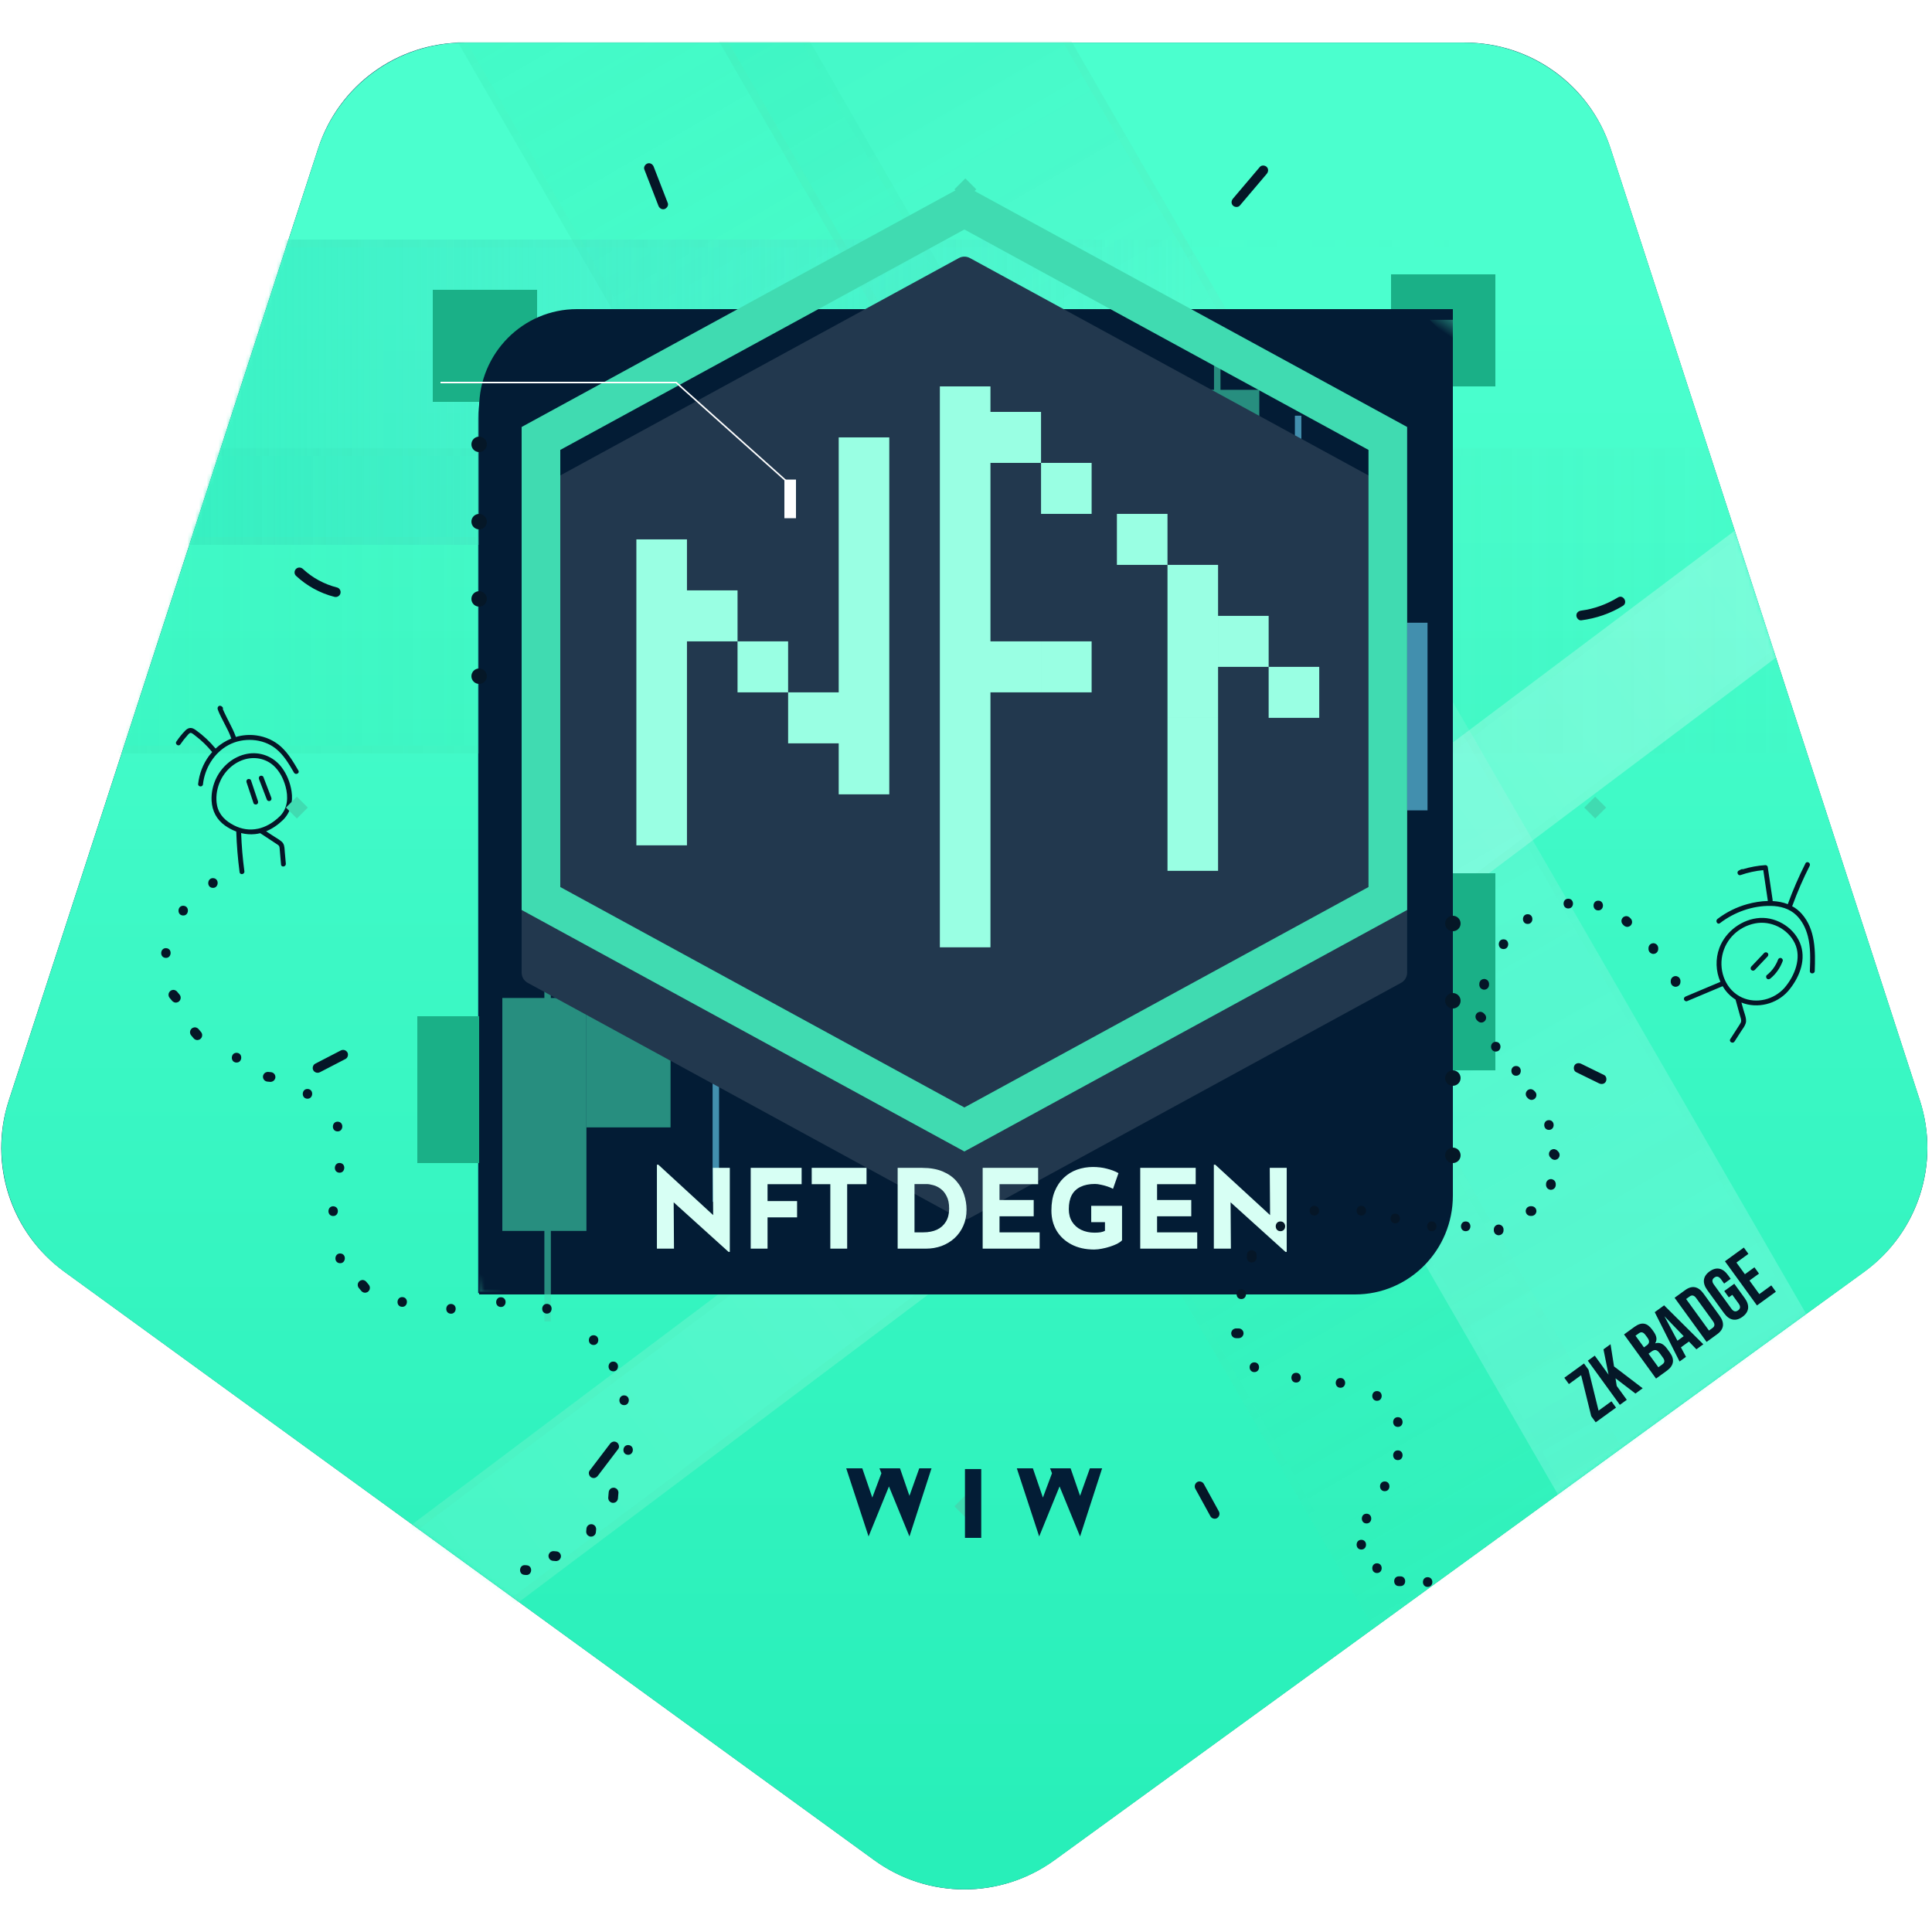 <svg width="500" height="500" viewBox="0 0 500 500" fill="none" xmlns="http://www.w3.org/2000/svg">
<g clip-path="url(#clip0_168_423)">
<path d="M273.037 481.679L482.669 329.371C496.666 319.204 502.518 301.18 497.175 284.729L417.104 38.287C411.762 21.835 396.429 10.696 379.131 10.696H120.008C102.709 10.696 87.376 21.835 82.034 38.287L1.958 284.729C-3.39 301.18 2.467 319.204 16.464 329.371L226.096 481.679C240.093 491.846 259.04 491.846 273.037 481.679V481.679Z" fill="#002346" stroke="white" stroke-width="0.655" stroke-linecap="round"/>
<path d="M496.847 284.676L416.887 38.583C411.549 22.151 396.237 11.032 378.964 11.032H120.203C102.93 11.032 87.618 22.156 82.28 38.583L2.32 284.676C-3.017 301.108 2.829 319.102 16.806 329.258L226.146 481.355C240.123 491.506 259.044 491.506 273.021 481.355L482.361 329.258C496.338 319.107 502.184 301.108 496.847 284.676V284.676ZM375.415 309.439C375.415 323.371 364.105 334.666 350.148 334.666H123.752V108.23C123.752 94.298 135.062 83.003 149.019 83.003H375.415V309.439V309.439Z" fill="url(#paint0_linear_168_423)"/>
<mask id="mask0_168_423" style="mask-type:alpha" maskUnits="userSpaceOnUse" x="0" y="11" width="499" height="478">
<path d="M496.847 284.676L416.887 38.583C411.549 22.151 396.237 11.032 378.964 11.032H120.203C102.93 11.032 87.618 22.156 82.28 38.583L2.32 284.676C-3.017 301.108 2.829 319.102 16.806 329.258L226.146 481.355C240.123 491.506 259.044 491.506 273.021 481.355L482.361 329.258C496.338 319.107 502.184 301.108 496.847 284.676V284.676ZM375.415 309.439C375.415 323.371 364.105 334.666 350.148 334.666H123.752V108.23C123.752 94.298 135.062 83.003 149.019 83.003H375.415V309.439V309.439Z" fill="url(#paint1_linear_168_423)"/>
</mask>
<g mask="url(#mask0_168_423)">
<g opacity="0.4">
<rect x="2.573" y="195" width="79" height="490" transform="rotate(-90 2.573 195)" fill="url(#paint2_linear_168_423)"/>
<rect x="3.573" y="194" width="77" height="488" transform="rotate(-90 3.573 194)" stroke="url(#paint3_linear_168_423)" stroke-opacity="0.2" stroke-width="2"/>
</g>
<g opacity="0.4">
<rect x="90.865" y="-36.926" width="79" height="655.417" transform="rotate(-30 90.865 -36.926)" fill="url(#paint4_linear_168_423)"/>
<rect x="92.231" y="-36.56" width="77" height="653.417" transform="rotate(-30 92.231 -36.56)" stroke="url(#paint5_linear_168_423)" stroke-opacity="0.2" stroke-width="2"/>
</g>
<g opacity="0.6">
<rect x="158.573" y="-36.926" width="79" height="655.417" transform="rotate(-30 158.573 -36.926)" fill="url(#paint6_linear_168_423)"/>
<rect x="159.939" y="-36.56" width="77" height="653.417" transform="rotate(-30 159.939 -36.56)" stroke="url(#paint7_linear_168_423)" stroke-opacity="0.2" stroke-width="2"/>
</g>
<g opacity="0.6">
<rect x="104.443" y="437.029" width="32.662" height="655.417" transform="rotate(-126.918 104.443 437.029)" fill="url(#paint8_linear_168_423)"/>
<rect x="104.642" y="435.629" width="30.662" height="653.417" transform="rotate(-126.918 104.642 435.629)" stroke="url(#paint9_linear_168_423)" stroke-opacity="0.2" stroke-width="2"/>
</g>
<rect x="2.573" y="141" width="79" height="490" transform="rotate(-90 2.573 141)" fill="url(#paint10_linear_168_423)"/>
<rect x="3.573" y="140" width="77" height="488" transform="rotate(-90 3.573 140)" stroke="url(#paint11_linear_168_423)" stroke-opacity="0.1" stroke-width="2"/>
</g>
<rect x="112" y="75" width="27" height="29" fill="#1AB087"/>
<rect x="360" y="71" width="27" height="29" fill="#1AB087"/>
<rect x="373" y="226" width="14" height="51" fill="#1AB087"/>
<rect x="108" y="263" width="21" height="38" fill="#1AB087"/>
<path d="M376 309.438C376 323.555 364.67 335 350.699 335H124V105.562C124 91.445 135.33 80 149.301 80H376V309.443V309.438Z" fill="url(#paint12_radial_168_423)"/>
<g opacity="0.6">
<path d="M315.024 90V108.419" stroke="#40DBB1" stroke-width="1.674"/>
<path d="M335.954 107.582V126" stroke="#6CDCFF" stroke-width="1.674"/>
<path d="M357.721 151.116V169.535" stroke="#6CDCFF" stroke-width="1.674"/>
<path d="M185.256 218.093V236.512" stroke="#6CDCFF" stroke-width="1.674"/>
<path d="M294.093 112.604V131.023" stroke="#40DBB1" stroke-width="1.674"/>
<path d="M272.325 179.582V198" stroke="#40DBB1" stroke-width="1.674"/>
<path d="M272.325 246.558V270" stroke="#40DBB1" stroke-width="1.674"/>
<path d="M247.209 233.163V251.582" stroke="#40DBB1" stroke-width="1.674"/>
<path d="M203.674 236.512V254.93" stroke="#40DBB1" stroke-width="1.674"/>
<path d="M141.721 248.232V266.651" stroke="#40DBB1" stroke-width="1.674"/>
<path d="M141.721 315.209V342" stroke="#40DBB1" stroke-width="1.674"/>
<path d="M315.861 120.977L315.861 186.279" stroke="#40DBB1" stroke-width="1.674"/>
<path d="M335.954 161.163L335.954 182.93" stroke="#6CDCFF" stroke-width="1.674"/>
<path d="M357.721 204.698L357.721 226.465" stroke="#6CDCFF" stroke-width="1.674"/>
<path d="M185.256 245.721L185.256 311.024" stroke="#6CDCFF" stroke-width="1.674"/>
<rect x="130" y="258.279" width="21.767" height="60.279" fill="#40DBB1"/>
<rect x="151.768" y="241.535" width="21.767" height="50.233" fill="#40DBB1"/>
<rect x="195.303" y="246.558" width="21.767" height="16.744" fill="#40DBB1"/>
<rect x="260.604" y="192.977" width="21.767" height="60.279" fill="#40DBB1"/>
<rect x="282.372" y="124.326" width="21.767" height="73.674" fill="#40DBB1"/>
<rect x="304.14" y="100.884" width="21.767" height="23.442" fill="#40DBB1"/>
<rect x="325.907" y="124.326" width="21.767" height="48.558" fill="#6CDCFF"/>
<rect x="347.675" y="161.163" width="21.767" height="48.558" fill="#6CDCFF"/>
<rect x="217.07" y="233.163" width="21.767" height="25.116" fill="#6CDCFF"/>
<rect x="238.838" y="244.884" width="21.767" height="13.395" fill="#40DBB1"/>
<rect x="173.536" y="228.14" width="21.767" height="35.163" fill="#31E6FF"/>
</g>
<g filter="url(#filter0_i_168_423)">
<path d="M248.147 48.784C249.042 48.295 250.124 48.295 251.02 48.784L362.603 109.647C363.567 110.173 364.167 111.183 364.167 112.281V233.719C364.167 234.817 363.567 235.827 362.603 236.353L251.02 297.216C250.124 297.705 249.042 297.705 248.147 297.216L136.563 236.353C135.6 235.827 135 234.817 135 233.719V112.281C135 111.183 135.6 110.173 136.563 109.647L248.147 48.784Z" fill="#22384E"/>
</g>
<path d="M140 113.468L249.583 53.695L359.167 113.468V232.532L249.583 292.305L140 232.532V113.468Z" stroke="#40DBB1" stroke-width="10"/>
<path fill-rule="evenodd" clip-rule="evenodd" d="M243.237 100H256.328V113.197H243.237V100ZM230.147 113.197H217.057V126.394V126.394V139.591H230.147V126.394V126.394V113.197ZM177.784 139.591H164.693V152.788H177.784V139.591ZM190.876 152.788H177.785V165.985H190.876V152.788ZM164.693 152.788H177.784V165.985H164.693V152.788ZM177.784 165.985H164.693V179.182V179.182V192.378H177.784V179.182V179.182V165.985ZM177.784 192.379H164.693V205.576H177.784V192.379ZM164.693 205.576H177.784V218.773H164.693V205.576ZM203.964 165.985H190.874V179.182H203.964V165.985ZM203.965 179.182H217.056V192.378H203.965V179.182ZM230.147 192.379H217.057V205.576H230.147V192.379ZM217.057 192.378V179.182V179.182V165.985H230.147V179.182V179.182V192.378H217.057ZM217.057 152.788H230.147V165.985H217.057V152.788ZM230.147 139.591H217.057V152.788H230.147V139.591ZM256.328 113.197H243.237V126.394V126.394V139.591H256.328V126.394V126.394V113.197ZM256.328 139.591H243.237V152.788H256.328V139.591ZM243.237 152.788H256.328V165.985H243.237V152.788ZM256.328 165.985H243.237V179.182V179.182V192.378H256.328V179.182V179.182V165.985ZM256.329 165.985H269.419V179.182H256.329V165.985ZM269.419 106.598H256.329V119.795H269.419V106.598ZM269.42 119.795H282.511V132.992H269.42V119.795ZM302.145 132.993H289.054V146.19H302.145V132.993ZM302.146 146.19H315.237V159.386V159.387V172.583H302.146V159.387V159.386V146.19ZM302.146 172.583H315.237V185.78H302.146V172.583ZM315.237 185.781H302.146V198.977V198.977V212.174H315.237V198.977V198.977V185.781ZM315.237 212.174H302.146V225.371H315.237V212.174ZM315.238 159.386H328.328V172.583H315.238V159.386ZM341.417 172.583H328.326V185.78H341.417V172.583ZM269.42 165.985H282.511V179.182H269.42V165.985ZM243.237 192.379H256.328V205.576H243.237V192.379ZM256.328 205.576H243.237V218.773H256.328V205.576ZM243.237 218.773H256.328V231.969V231.97V245.166H243.237V231.97V231.969V218.773Z" fill="#99FFE3"/>
<g filter="url(#filter1_d_168_423)">
<path d="M186.612 319.84L170.988 305.728L172.192 306.4L172.276 319H168.16V297.58H168.328L183.616 311.636L182.72 311.244L182.636 298.392H186.724V319.84H186.612ZM192.431 298.392H205.311V302.312H196.491V306.988H204.135V310.908H196.491V319H192.431V298.392ZM208.22 298.392H222.108V302.312H217.096V319H213.036V302.312H208.22V298.392ZM230.463 319V298.392H236.623C238.695 298.392 240.459 298.7 241.915 299.316C243.371 299.932 244.537 300.753 245.415 301.78C246.311 302.807 246.964 303.955 247.375 305.224C247.785 306.493 247.991 307.772 247.991 309.06C247.991 310.591 247.711 311.972 247.151 313.204C246.609 314.417 245.863 315.463 244.911 316.34C243.959 317.199 242.857 317.861 241.607 318.328C240.356 318.776 239.031 319 237.631 319H230.463ZM234.523 315.08H236.931C238.312 315.08 239.516 314.847 240.543 314.38C241.569 313.895 242.363 313.185 242.923 312.252C243.501 311.319 243.791 310.161 243.791 308.78C243.791 307.436 243.567 306.344 243.119 305.504C242.689 304.645 242.148 303.983 241.495 303.516C240.86 303.049 240.207 302.732 239.535 302.564C238.863 302.377 238.293 302.284 237.827 302.284H234.523V315.08ZM252.464 298.392H266.52V302.312H256.524V306.708H265.372V310.628H256.524V315.08H266.912V319H252.464V298.392ZM288.229 316.928C287.986 317.189 287.603 317.46 287.081 317.74C286.558 318.001 285.951 318.244 285.261 318.468C284.589 318.692 283.898 318.869 283.189 319C282.479 319.149 281.807 319.224 281.173 319.224C278.951 319.224 277.019 318.795 275.377 317.936C273.734 317.077 272.465 315.901 271.569 314.408C270.691 312.915 270.253 311.207 270.253 309.284C270.253 307.399 270.533 305.765 271.093 304.384C271.671 302.984 272.446 301.827 273.417 300.912C274.406 299.979 275.535 299.288 276.805 298.84C278.093 298.392 279.437 298.168 280.837 298.168C282.162 298.168 283.375 298.317 284.477 298.616C285.578 298.896 286.511 299.251 287.277 299.68L285.961 303.46C285.625 303.273 285.177 303.087 284.617 302.9C284.057 302.713 283.487 302.564 282.909 302.452C282.33 302.321 281.817 302.256 281.369 302.256C279.894 302.256 278.634 302.508 277.589 303.012C276.562 303.497 275.778 304.235 275.237 305.224C274.714 306.213 274.453 307.445 274.453 308.92C274.453 310.208 274.742 311.319 275.321 312.252C275.899 313.185 276.702 313.904 277.729 314.408C278.774 314.912 279.959 315.164 281.285 315.164C281.863 315.164 282.395 315.127 282.881 315.052C283.366 314.959 283.777 314.819 284.113 314.632V312.14H280.557V308.22H288.229V316.928ZM293.241 298.392H307.297V302.312H297.301V306.708H306.149V310.628H297.301V315.08H307.689V319H293.241V298.392ZM330.741 319.84L315.117 305.728L316.321 306.4L316.405 319H312.289V297.58H312.457L327.745 311.636L326.849 311.244L326.765 298.392H330.853V319.84H330.741Z" fill="#D7FFF4"/>
<path d="M186.612 319.84L186.511 319.951L186.554 319.99H186.612V319.84ZM170.988 305.728L171.061 305.597L170.887 305.839L170.988 305.728ZM172.192 306.4L172.342 306.399L172.341 306.312L172.265 306.269L172.192 306.4ZM172.276 319V319.15H172.427L172.426 318.999L172.276 319ZM168.16 319H168.01V319.15H168.16V319ZM168.16 297.58V297.43H168.01V297.58H168.16ZM168.328 297.58L168.429 297.47L168.386 297.43H168.328V297.58ZM183.616 311.636L183.555 311.773L183.717 311.526L183.616 311.636ZM182.72 311.244L182.57 311.245L182.57 311.342L182.659 311.381L182.72 311.244ZM182.636 298.392V298.242H182.485L182.486 298.393L182.636 298.392ZM186.724 298.392H186.874V298.242H186.724V298.392ZM186.724 319.84V319.99H186.874V319.84H186.724ZM186.712 319.729L171.088 305.617L170.887 305.839L186.511 319.951L186.712 319.729ZM170.915 305.859L172.119 306.531L172.265 306.269L171.061 305.597L170.915 305.859ZM172.042 306.401L172.126 319.001L172.426 318.999L172.342 306.399L172.042 306.401ZM172.276 318.85H168.16V319.15H172.276V318.85ZM168.31 319V297.58H168.01V319H168.31ZM168.16 297.73H168.328V297.43H168.16V297.73ZM168.226 297.69L183.514 311.746L183.717 311.526L168.429 297.47L168.226 297.69ZM183.676 311.499L182.78 311.107L182.659 311.381L183.555 311.773L183.676 311.499ZM182.87 311.243L182.786 298.391L182.486 298.393L182.57 311.245L182.87 311.243ZM182.636 298.542H186.724V298.242H182.636V298.542ZM186.574 298.392V319.84H186.874V298.392H186.574ZM186.724 319.69H186.612V319.99H186.724V319.69ZM192.431 298.392V298.242H192.281V298.392H192.431ZM205.311 298.392H205.461V298.242H205.311V298.392ZM205.311 302.312V302.462H205.461V302.312H205.311ZM196.491 302.312V302.162H196.341V302.312H196.491ZM196.491 306.988H196.341V307.138H196.491V306.988ZM204.135 306.988H204.285V306.838H204.135V306.988ZM204.135 310.908V311.058H204.285V310.908H204.135ZM196.491 310.908V310.758H196.341V310.908H196.491ZM196.491 319V319.15H196.641V319H196.491ZM192.431 319H192.281V319.15H192.431V319ZM192.431 298.542H205.311V298.242H192.431V298.542ZM205.161 298.392V302.312H205.461V298.392H205.161ZM205.311 302.162H196.491V302.462H205.311V302.162ZM196.341 302.312V306.988H196.641V302.312H196.341ZM196.491 307.138H204.135V306.838H196.491V307.138ZM203.985 306.988V310.908H204.285V306.988H203.985ZM204.135 310.758H196.491V311.058H204.135V310.758ZM196.341 310.908V319H196.641V310.908H196.341ZM196.491 318.85H192.431V319.15H196.491V318.85ZM192.581 319V298.392H192.281V319H192.581ZM208.22 298.392V298.242H208.07V298.392H208.22ZM222.108 298.392H222.258V298.242H222.108V298.392ZM222.108 302.312V302.462H222.258V302.312H222.108ZM217.096 302.312V302.162H216.946V302.312H217.096ZM217.096 319V319.15H217.246V319H217.096ZM213.036 319H212.886V319.15H213.036V319ZM213.036 302.312H213.186V302.162H213.036V302.312ZM208.22 302.312H208.07V302.462H208.22V302.312ZM208.22 298.542H222.108V298.242H208.22V298.542ZM221.958 298.392V302.312H222.258V298.392H221.958ZM222.108 302.162H217.096V302.462H222.108V302.162ZM216.946 302.312V319H217.246V302.312H216.946ZM217.096 318.85H213.036V319.15H217.096V318.85ZM213.186 319V302.312H212.886V319H213.186ZM213.036 302.162H208.22V302.462H213.036V302.162ZM208.37 302.312V298.392H208.07V302.312H208.37ZM230.463 319H230.313V319.15H230.463V319ZM230.463 298.392V298.242H230.313V298.392H230.463ZM241.915 299.316L241.856 299.454L241.856 299.454L241.915 299.316ZM245.415 301.78L245.301 301.877L245.302 301.879L245.415 301.78ZM247.375 305.224L247.517 305.178L247.517 305.178L247.375 305.224ZM247.151 313.204L247.014 313.142L247.014 313.143L247.151 313.204ZM244.911 316.34L245.011 316.451L245.012 316.45L244.911 316.34ZM241.607 318.328L241.657 318.469L241.659 318.469L241.607 318.328ZM234.523 315.08H234.373V315.23H234.523V315.08ZM240.543 314.38L240.605 314.517L240.607 314.516L240.543 314.38ZM242.923 312.252L242.795 312.173L242.794 312.175L242.923 312.252ZM243.119 305.504L242.985 305.571L242.986 305.575L243.119 305.504ZM241.495 303.516L241.406 303.637L241.408 303.638L241.495 303.516ZM239.535 302.564L239.495 302.709L239.498 302.71L239.535 302.564ZM234.523 302.284V302.134H234.373V302.284H234.523ZM230.613 319V298.392H230.313V319H230.613ZM230.463 298.542H236.623V298.242H230.463V298.542ZM236.623 298.542C238.681 298.542 240.424 298.848 241.856 299.454L241.973 299.178C240.494 298.552 238.709 298.242 236.623 298.242V298.542ZM241.856 299.454C243.295 300.063 244.441 300.871 245.301 301.877L245.529 301.683C244.634 300.635 243.447 299.801 241.973 299.178L241.856 299.454ZM245.302 301.879C246.185 302.89 246.828 304.021 247.232 305.27L247.517 305.178C247.1 303.889 246.437 302.723 245.528 301.681L245.302 301.879ZM247.232 305.27C247.638 306.525 247.841 307.788 247.841 309.06H248.141C248.141 307.756 247.933 306.462 247.517 305.178L247.232 305.27ZM247.841 309.06C247.841 310.572 247.564 311.932 247.014 313.142L247.287 313.266C247.857 312.012 248.141 310.609 248.141 309.06H247.841ZM247.014 313.143C246.481 314.338 245.746 315.367 244.809 316.23L245.012 316.45C245.98 315.559 246.738 314.497 247.288 313.265L247.014 313.143ZM244.81 316.229C243.873 317.074 242.788 317.727 241.554 318.187L241.659 318.469C242.927 317.996 244.045 317.323 245.011 316.451L244.81 316.229ZM241.556 318.187C240.323 318.629 239.014 318.85 237.631 318.85V319.15C239.047 319.15 240.39 318.923 241.657 318.469L241.556 318.187ZM237.631 318.85H230.463V319.15H237.631V318.85ZM234.523 315.23H236.931V314.93H234.523V315.23ZM236.931 315.23C238.329 315.23 239.555 314.994 240.605 314.517L240.481 314.243C239.477 314.699 238.295 314.93 236.931 314.93V315.23ZM240.607 314.516C241.659 314.018 242.475 313.289 243.051 312.329L242.794 312.175C242.25 313.082 241.48 313.771 240.479 314.244L240.607 314.516ZM243.05 312.331C243.647 311.369 243.941 310.182 243.941 308.78H243.641C243.641 310.141 243.356 311.269 242.795 312.173L243.05 312.331ZM243.941 308.78C243.941 307.421 243.714 306.302 243.251 305.433L242.986 305.575C243.419 306.386 243.641 307.451 243.641 308.78H243.941ZM243.253 305.437C242.815 304.561 242.259 303.877 241.582 303.394L241.408 303.638C242.037 304.088 242.564 304.73 242.985 305.571L243.253 305.437ZM241.584 303.395C240.935 302.919 240.264 302.592 239.571 302.418L239.498 302.71C240.149 302.872 240.785 303.18 241.406 303.637L241.584 303.395ZM239.575 302.419C238.896 302.231 238.312 302.134 237.827 302.134V302.434C238.275 302.434 238.83 302.524 239.495 302.709L239.575 302.419ZM237.827 302.134H234.523V302.434H237.827V302.134ZM234.373 302.284V315.08H234.673V302.284H234.373ZM252.464 298.392V298.242H252.314V298.392H252.464ZM266.52 298.392H266.67V298.242H266.52V298.392ZM266.52 302.312V302.462H266.67V302.312H266.52ZM256.524 302.312V302.162H256.374V302.312H256.524ZM256.524 306.708H256.374V306.858H256.524V306.708ZM265.372 306.708H265.522V306.558H265.372V306.708ZM265.372 310.628V310.778H265.522V310.628H265.372ZM256.524 310.628V310.478H256.374V310.628H256.524ZM256.524 315.08H256.374V315.23H256.524V315.08ZM266.912 315.08H267.062V314.93H266.912V315.08ZM266.912 319V319.15H267.062V319H266.912ZM252.464 319H252.314V319.15H252.464V319ZM252.464 298.542H266.52V298.242H252.464V298.542ZM266.37 298.392V302.312H266.67V298.392H266.37ZM266.52 302.162H256.524V302.462H266.52V302.162ZM256.374 302.312V306.708H256.674V302.312H256.374ZM256.524 306.858H265.372V306.558H256.524V306.858ZM265.222 306.708V310.628H265.522V306.708H265.222ZM265.372 310.478H256.524V310.778H265.372V310.478ZM256.374 310.628V315.08H256.674V310.628H256.374ZM256.524 315.23H266.912V314.93H256.524V315.23ZM266.762 315.08V319H267.062V315.08H266.762ZM266.912 318.85H252.464V319.15H266.912V318.85ZM252.614 319V298.392H252.314V319H252.614ZM288.229 316.928L288.339 317.03L288.379 316.987V316.928H288.229ZM287.081 317.74L287.148 317.874L287.152 317.872L287.081 317.74ZM285.261 318.468L285.214 318.325L285.213 318.326L285.261 318.468ZM283.189 319L283.162 318.852L283.158 318.853L283.189 319ZM275.377 317.936L275.307 318.069L275.377 317.936ZM271.569 314.408L271.439 314.484L271.44 314.485L271.569 314.408ZM271.093 304.384L270.954 304.327L270.954 304.328L271.093 304.384ZM273.417 300.912L273.52 301.021L273.52 301.021L273.417 300.912ZM276.805 298.84L276.755 298.698L276.755 298.699L276.805 298.84ZM284.477 298.616L284.437 298.761L284.44 298.761L284.477 298.616ZM287.277 299.68L287.418 299.729L287.46 299.611L287.35 299.549L287.277 299.68ZM285.961 303.46L285.888 303.591L286.044 303.678L286.102 303.509L285.961 303.46ZM284.617 302.9L284.664 302.758L284.664 302.758L284.617 302.9ZM282.909 302.452L282.876 302.598L282.88 302.599L282.909 302.452ZM277.589 303.012L277.653 303.148L277.654 303.147L277.589 303.012ZM275.237 305.224L275.105 305.152L275.104 305.154L275.237 305.224ZM275.321 312.252L275.193 312.331L275.193 312.331L275.321 312.252ZM277.729 314.408L277.663 314.543L277.664 314.543L277.729 314.408ZM282.881 315.052L282.904 315.2L282.909 315.199L282.881 315.052ZM284.113 314.632L284.186 314.763L284.263 314.72V314.632H284.113ZM284.113 312.14H284.263V311.99H284.113V312.14ZM280.557 312.14H280.407V312.29H280.557V312.14ZM280.557 308.22V308.07H280.407V308.22H280.557ZM288.229 308.22H288.379V308.07H288.229V308.22ZM288.119 316.826C287.892 317.07 287.526 317.331 287.01 317.608L287.152 317.872C287.681 317.589 288.08 317.309 288.339 317.03L288.119 316.826ZM287.014 317.606C286.499 317.863 285.9 318.103 285.214 318.325L285.307 318.611C286.003 318.385 286.617 318.14 287.148 317.874L287.014 317.606ZM285.213 318.326C284.548 318.547 283.864 318.723 283.162 318.852L283.216 319.148C283.932 319.016 284.629 318.837 285.308 318.61L285.213 318.326ZM283.158 318.853C282.457 319.001 281.796 319.074 281.173 319.074V319.374C281.819 319.374 282.502 319.298 283.22 319.147L283.158 318.853ZM281.173 319.074C278.971 319.074 277.064 318.649 275.446 317.803L275.307 318.069C276.975 318.941 278.932 319.374 281.173 319.374V319.074ZM275.446 317.803C273.826 316.956 272.578 315.799 271.697 314.331L271.44 314.485C272.351 316.004 273.642 317.198 275.307 318.069L275.446 317.803ZM271.698 314.332C270.836 312.864 270.403 311.183 270.403 309.284H270.103C270.103 311.23 270.547 312.965 271.439 314.484L271.698 314.332ZM270.403 309.284C270.403 307.413 270.681 305.8 271.232 304.44L270.954 304.328C270.385 305.731 270.103 307.384 270.103 309.284H270.403ZM271.231 304.441C271.803 303.058 272.566 301.919 273.52 301.021L273.314 300.803C272.326 301.734 271.54 302.91 270.954 304.327L271.231 304.441ZM273.52 301.021C274.494 300.102 275.605 299.422 276.855 298.981L276.755 298.699C275.466 299.154 274.318 299.855 273.314 300.803L273.52 301.021ZM276.854 298.982C278.126 298.539 279.453 298.318 280.837 298.318V298.018C279.42 298.018 278.06 298.245 276.755 298.698L276.854 298.982ZM280.837 298.318C282.151 298.318 283.351 298.466 284.437 298.761L284.516 298.471C283.4 298.169 282.173 298.018 280.837 298.018V298.318ZM284.44 298.761C285.532 299.039 286.452 299.389 287.203 299.811L287.35 299.549C286.571 299.112 285.624 298.753 284.514 298.471L284.44 298.761ZM287.135 299.631L285.819 303.411L286.102 303.509L287.418 299.729L287.135 299.631ZM286.034 303.329C285.686 303.136 285.229 302.946 284.664 302.758L284.569 303.042C285.125 303.227 285.563 303.411 285.888 303.591L286.034 303.329ZM284.664 302.758C284.098 302.569 283.522 302.418 282.937 302.305L282.88 302.599C283.452 302.71 284.015 302.858 284.569 303.042L284.664 302.758ZM282.942 302.306C282.356 302.173 281.831 302.106 281.369 302.106V302.406C281.803 302.406 282.305 302.469 282.876 302.598L282.942 302.306ZM281.369 302.106C279.877 302.106 278.594 302.361 277.524 302.877L277.654 303.147C278.674 302.655 279.911 302.406 281.369 302.406V302.106ZM277.525 302.876C276.47 303.375 275.662 304.135 275.105 305.152L275.368 305.296C275.894 304.335 276.655 303.62 277.653 303.148L277.525 302.876ZM275.104 305.154C274.567 306.171 274.303 307.428 274.303 308.92H274.603C274.603 307.462 274.861 306.256 275.369 305.294L275.104 305.154ZM274.303 308.92C274.303 310.231 274.597 311.37 275.193 312.331L275.448 312.173C274.887 311.267 274.603 310.185 274.603 308.92H274.303ZM275.193 312.331C275.787 313.289 276.612 314.027 277.663 314.543L277.795 314.273C276.792 313.781 276.011 313.081 275.448 312.173L275.193 312.331ZM277.664 314.543C278.732 315.058 279.94 315.314 281.285 315.314V315.014C279.979 315.014 278.816 314.766 277.794 314.273L277.664 314.543ZM281.285 315.314C281.87 315.314 282.409 315.276 282.904 315.2L282.858 314.904C282.381 314.977 281.857 315.014 281.285 315.014V315.314ZM282.909 315.199C283.406 315.104 283.832 314.959 284.186 314.763L284.04 314.501C283.721 314.678 283.326 314.814 282.852 314.905L282.909 315.199ZM284.263 314.632V312.14H283.963V314.632H284.263ZM284.113 311.99H280.557V312.29H284.113V311.99ZM280.707 312.14V308.22H280.407V312.14H280.707ZM280.557 308.37H288.229V308.07H280.557V308.37ZM288.079 308.22V316.928H288.379V308.22H288.079ZM293.241 298.392V298.242H293.091V298.392H293.241ZM307.297 298.392H307.447V298.242H307.297V298.392ZM307.297 302.312V302.462H307.447V302.312H307.297ZM297.301 302.312V302.162H297.151V302.312H297.301ZM297.301 306.708H297.151V306.858H297.301V306.708ZM306.149 306.708H306.299V306.558H306.149V306.708ZM306.149 310.628V310.778H306.299V310.628H306.149ZM297.301 310.628V310.478H297.151V310.628H297.301ZM297.301 315.08H297.151V315.23H297.301V315.08ZM307.689 315.08H307.839V314.93H307.689V315.08ZM307.689 319V319.15H307.839V319H307.689ZM293.241 319H293.091V319.15H293.241V319ZM293.241 298.542H307.297V298.242H293.241V298.542ZM307.147 298.392V302.312H307.447V298.392H307.147ZM307.297 302.162H297.301V302.462H307.297V302.162ZM297.151 302.312V306.708H297.451V302.312H297.151ZM297.301 306.858H306.149V306.558H297.301V306.858ZM305.999 306.708V310.628H306.299V306.708H305.999ZM306.149 310.478H297.301V310.778H306.149V310.478ZM297.151 310.628V315.08H297.451V310.628H297.151ZM297.301 315.23H307.689V314.93H297.301V315.23ZM307.539 315.08V319H307.839V315.08H307.539ZM307.689 318.85H293.241V319.15H307.689V318.85ZM293.391 319V298.392H293.091V319H293.391ZM330.741 319.84L330.641 319.951L330.684 319.99H330.741V319.84ZM315.117 305.728L315.19 305.597L315.017 305.839L315.117 305.728ZM316.321 306.4L316.471 306.399L316.471 306.312L316.394 306.269L316.321 306.4ZM316.405 319V319.15H316.556L316.555 318.999L316.405 319ZM312.289 319H312.139V319.15H312.289V319ZM312.289 297.58V297.43H312.139V297.58H312.289ZM312.457 297.58L312.559 297.47L312.516 297.43H312.457V297.58ZM327.745 311.636L327.685 311.773L327.847 311.526L327.745 311.636ZM326.849 311.244L326.699 311.245L326.7 311.342L326.789 311.381L326.849 311.244ZM326.765 298.392V298.242H326.614L326.615 298.393L326.765 298.392ZM330.853 298.392H331.003V298.242H330.853V298.392ZM330.853 319.84V319.99H331.003V319.84H330.853ZM330.842 319.729L315.218 305.617L315.017 305.839L330.641 319.951L330.842 319.729ZM315.044 305.859L316.248 306.531L316.394 306.269L315.19 305.597L315.044 305.859ZM316.171 306.401L316.255 319.001L316.555 318.999L316.471 306.399L316.171 306.401ZM316.405 318.85H312.289V319.15H316.405V318.85ZM312.439 319V297.58H312.139V319H312.439ZM312.289 297.73H312.457V297.43H312.289V297.73ZM312.356 297.69L327.644 311.746L327.847 311.526L312.559 297.47L312.356 297.69ZM327.805 311.499L326.909 311.107L326.789 311.381L327.685 311.773L327.805 311.499ZM326.999 311.243L326.915 298.391L326.615 298.393L326.699 311.245L326.999 311.243ZM326.765 298.542H330.853V298.242H326.765V298.542ZM330.703 298.392V319.84H331.003V298.392H330.703ZM330.853 319.69H330.741V319.99H330.853V319.69Z" fill="#D7FFF4"/>
</g>
<path fill-rule="evenodd" clip-rule="evenodd" d="M160.018 374.965L154.75 381.896C154.322 382.46 153.692 382.702 153.027 382.349C152.472 382.057 152.175 381.155 152.573 380.626L157.84 373.695C158.269 373.131 158.899 372.889 159.564 373.242C160.118 373.534 160.416 374.436 160.018 374.965ZM310.078 386.607L309.672 385.868L309.357 385.293C309.02 384.673 309.251 383.927 309.811 383.569C310.37 383.211 311.217 383.443 311.535 384.023C312.316 385.452 313.099 386.879 313.881 388.305L313.902 388.343L314.724 389.841C314.963 390.277 315.202 390.714 315.441 391.15C315.779 391.77 315.547 392.516 314.987 392.874C314.428 393.232 313.581 393 313.264 392.42C312.472 390.972 311.679 389.526 310.886 388.081L310.078 386.607ZM410.885 278.93L409.732 278.364C409.252 278.129 408.773 277.894 408.293 277.66L407.916 277.475C407.281 277.168 407.165 276.321 407.462 275.752C407.795 275.117 408.596 275.011 409.186 275.298C410.175 275.781 411.163 276.266 412.152 276.751C413.142 277.236 414.132 277.722 415.123 278.206C415.758 278.514 415.874 279.361 415.577 279.93C415.244 280.565 414.443 280.671 413.853 280.384C412.863 279.9 411.874 279.415 410.885 278.93ZM86.129 275.764L86.085 275.787L86.08 275.79L86.075 275.792L86.07 275.795L86.065 275.798L86.06 275.8C84.981 276.359 83.903 276.918 82.825 277.475C82.2 277.798 81.484 277.622 81.101 277.022C80.748 276.472 80.97 275.6 81.555 275.298C82.656 274.728 83.757 274.158 84.859 273.587C85.96 273.016 87.061 272.445 88.163 271.876C88.788 271.553 89.504 271.729 89.886 272.329C90.239 272.879 90.018 273.751 89.433 274.053C88.344 274.616 87.256 275.18 86.168 275.744L86.129 275.764ZM78.389 147.239C80.879 149.562 83.919 151.2 87.22 152.037V152.032C87.885 152.203 88.289 152.919 88.102 153.584C87.916 154.25 87.21 154.633 86.55 154.466C82.835 153.524 79.408 151.634 76.605 149.023C76.106 148.554 76.111 147.733 76.605 147.239C77.099 146.745 77.891 146.775 78.389 147.239ZM171.005 47.866C171.612 49.431 172.218 50.996 172.825 52.561C173.072 53.201 172.548 53.947 171.943 54.114C171.237 54.305 170.638 53.867 170.391 53.231C169.783 51.666 169.177 50.102 168.571 48.536L168.56 48.508C167.958 46.953 167.355 45.397 166.751 43.841C166.504 43.201 167.029 42.455 167.633 42.289C168.339 42.097 168.939 42.536 169.186 43.171C169.793 44.736 170.399 46.301 171.005 47.866ZM419.997 156.795C416.706 158.806 413.047 160.041 409.226 160.54C408.546 160.631 407.966 159.895 407.966 159.28C407.966 158.534 408.551 158.105 409.226 158.02C412.588 157.581 415.839 156.382 418.727 154.618C420.113 153.771 421.378 155.953 419.997 156.795ZM324.35 49.093L324.304 49.147C323.159 50.496 322.013 51.846 320.869 53.196C320.426 53.715 319.539 53.65 319.085 53.196C318.576 52.687 318.647 51.931 319.085 51.412C320.228 50.063 321.373 48.715 322.517 47.366L322.56 47.316L322.563 47.312L322.565 47.309L322.567 47.307L322.568 47.306C323.728 45.94 324.887 44.574 326.046 43.206C326.489 42.687 327.376 42.753 327.83 43.206C328.339 43.715 328.269 44.471 327.83 44.991C326.671 46.359 325.511 47.725 324.351 49.092L324.35 49.093L324.35 49.093ZM136.131 407.608L135.704 407.572C134.086 407.435 134.299 404.924 135.916 405.061L136.343 405.097C137.961 405.234 137.748 407.745 136.131 407.608ZM143.806 403.999L143.103 403.94C142.877 403.921 142.671 403.848 142.485 403.715L142.245 403.498C142.103 403.329 142.013 403.134 141.971 402.918L141.954 402.583C141.963 402.412 142.012 402.254 142.105 402.11C142.168 401.959 142.27 401.836 142.4 401.73C142.521 401.614 142.664 401.54 142.824 401.503C142.977 401.435 143.145 401.414 143.316 401.434L144.019 401.493C144.245 401.512 144.451 401.586 144.637 401.718L144.877 401.935C145.017 402.102 145.111 402.301 145.151 402.515L145.168 402.85C145.159 403.021 145.11 403.179 145.017 403.323C144.954 403.474 144.852 403.597 144.722 403.703C144.601 403.819 144.458 403.893 144.298 403.93C144.145 403.998 143.977 404.019 143.806 403.999ZM154.277 395.822L154.218 396.525C154.199 396.751 154.125 396.958 153.993 397.144L153.776 397.383C153.609 397.523 153.41 397.618 153.196 397.658L152.861 397.675C152.69 397.666 152.532 397.617 152.388 397.524C152.237 397.46 152.114 397.359 152.008 397.228C151.892 397.107 151.818 396.964 151.781 396.804C151.713 396.652 151.692 396.483 151.712 396.313L151.771 395.61C151.79 395.384 151.863 395.178 151.996 394.991L152.213 394.752C152.379 394.612 152.579 394.517 152.793 394.477L153.128 394.46C153.299 394.47 153.457 394.518 153.601 394.612C153.752 394.675 153.875 394.776 153.981 394.907C154.097 395.028 154.171 395.171 154.208 395.331C154.276 395.483 154.297 395.652 154.277 395.822ZM160.045 386.381L159.926 387.788C159.897 388.129 159.73 388.419 159.484 388.646C159.237 388.872 158.891 388.949 158.564 388.937C158.392 388.927 158.235 388.879 158.091 388.785C157.939 388.722 157.816 388.621 157.711 388.49C157.595 388.369 157.521 388.226 157.484 388.066C157.416 387.914 157.395 387.745 157.414 387.575L157.534 386.169C157.563 385.827 157.729 385.538 157.976 385.311C158.222 385.084 158.568 385.007 158.896 385.019C159.067 385.029 159.225 385.078 159.368 385.171C159.52 385.234 159.643 385.336 159.748 385.466C159.864 385.587 159.938 385.73 159.975 385.89C160.043 386.042 160.064 386.211 160.045 386.381ZM162.455 376.499C164.073 376.636 164.285 374.125 162.668 373.988C161.051 373.851 160.838 376.362 162.455 376.499ZM161.415 363.644C163.033 363.781 163.245 361.27 161.628 361.133C160.011 360.996 159.798 363.507 161.415 363.644ZM158.611 354.893C160.228 355.03 160.441 352.519 158.824 352.382C157.207 352.245 156.994 354.756 158.611 354.893ZM153.513 348.077C155.13 348.214 155.343 345.703 153.726 345.566C152.109 345.429 151.896 347.94 153.513 348.077ZM141.434 339.956C143.051 340.094 143.264 337.582 141.647 337.445C140.03 337.308 139.817 339.819 141.434 339.956ZM129.521 338.239C131.138 338.376 131.351 335.864 129.733 335.727C128.116 335.59 127.903 338.102 129.521 338.239ZM116.605 339.982C118.223 340.119 118.435 337.608 116.818 337.471C115.201 337.334 114.988 339.845 116.605 339.982ZM103.989 338.204C105.606 338.341 105.819 335.83 104.202 335.693C102.584 335.556 102.371 338.067 103.989 338.204ZM94.791 331.719L95.434 332.482C95.574 332.648 95.669 332.848 95.709 333.061L95.726 333.397C95.707 333.623 95.634 333.829 95.502 334.015L95.284 334.254C95.163 334.371 95.02 334.445 94.86 334.482C94.708 334.55 94.539 334.571 94.369 334.551C94.198 334.542 94.04 334.493 93.896 334.4C93.745 334.336 93.621 334.235 93.516 334.105L92.873 333.342C92.73 333.173 92.641 332.978 92.598 332.762L92.581 332.427C92.6 332.201 92.673 331.995 92.805 331.809L93.023 331.569C93.144 331.453 93.287 331.379 93.447 331.342C93.599 331.274 93.768 331.253 93.938 331.272C94.11 331.282 94.267 331.331 94.411 331.424C94.563 331.487 94.686 331.589 94.791 331.719ZM87.919 326.913C89.536 327.05 89.749 324.539 88.132 324.402C86.515 324.264 86.302 326.776 87.919 326.913ZM86.116 314.701C87.734 314.838 87.946 312.327 86.329 312.19C84.712 312.052 84.499 314.564 86.116 314.701ZM87.775 303.49C89.392 303.627 89.605 301.116 87.987 300.979C86.37 300.842 86.157 303.353 87.775 303.49ZM87.264 292.804C88.881 292.941 89.094 290.43 87.477 290.293C85.86 290.156 85.647 292.667 87.264 292.804ZM79.468 284.343C81.085 284.48 81.298 281.969 79.681 281.832C78.063 281.695 77.851 284.206 79.468 284.343ZM69.417 277.416L70.12 277.476C70.346 277.495 70.552 277.568 70.739 277.7L70.978 277.918C71.118 278.084 71.213 278.284 71.253 278.498L71.27 278.833C71.26 279.004 71.212 279.162 71.118 279.306C71.055 279.457 70.954 279.58 70.823 279.685C70.702 279.802 70.559 279.875 70.399 279.912C70.247 279.98 70.078 280.002 69.908 279.982L69.205 279.923C68.979 279.903 68.772 279.83 68.586 279.698L68.347 279.481C68.204 279.312 68.115 279.117 68.072 278.901L68.055 278.566C68.064 278.394 68.113 278.237 68.206 278.093C68.27 277.941 68.371 277.818 68.502 277.713C68.623 277.597 68.766 277.523 68.925 277.486C69.078 277.418 69.247 277.397 69.417 277.416ZM61.11 274.982C62.727 275.119 62.94 272.608 61.323 272.471C59.706 272.334 59.493 274.845 61.11 274.982ZM51.388 266.328L52.031 267.091C52.171 267.257 52.266 267.457 52.306 267.67L52.323 268.006C52.304 268.232 52.231 268.438 52.099 268.624L51.881 268.864C51.76 268.98 51.617 269.054 51.457 269.091C51.305 269.159 51.136 269.18 50.966 269.16C50.794 269.151 50.637 269.102 50.493 269.009C50.342 268.946 50.218 268.844 50.113 268.714L49.47 267.951C49.327 267.782 49.237 267.587 49.195 267.371L49.178 267.036C49.197 266.81 49.27 266.604 49.402 266.418L49.62 266.178C49.741 266.062 49.884 265.988 50.044 265.951C50.196 265.883 50.365 265.862 50.535 265.881C50.707 265.891 50.864 265.94 51.008 266.033C51.16 266.096 51.282 266.198 51.388 266.328ZM45.826 256.635L46.469 257.398C46.609 257.564 46.704 257.764 46.744 257.978L46.761 258.313C46.742 258.539 46.669 258.745 46.536 258.931L46.319 259.171C46.198 259.287 46.055 259.361 45.895 259.398C45.742 259.466 45.574 259.487 45.404 259.467C45.232 259.458 45.075 259.409 44.931 259.316C44.779 259.253 44.656 259.151 44.551 259.021L43.907 258.258C43.765 258.089 43.675 257.895 43.633 257.678L43.616 257.343C43.635 257.117 43.708 256.911 43.84 256.725L44.058 256.485C44.179 256.369 44.322 256.295 44.482 256.258C44.634 256.19 44.803 256.169 44.973 256.189C45.144 256.198 45.302 256.247 45.446 256.34C45.597 256.403 45.72 256.505 45.826 256.635ZM42.833 247.899C44.45 248.036 44.663 245.524 43.046 245.387C41.429 245.25 41.216 247.762 42.833 247.899ZM47.309 236.927C48.926 237.064 49.139 234.553 47.522 234.416C45.904 234.279 45.692 236.79 47.309 236.927ZM55.006 229.779C56.624 229.916 56.836 227.405 55.219 227.268C53.602 227.131 53.389 229.642 55.006 229.779ZM72.53 211.144C72.523 211.15 72.516 211.156 72.509 211.162L72.495 211.175L72.486 211.184C71.044 212.604 69.332 213.764 67.383 214.318C67.321 214.325 67.261 214.342 67.204 214.368C67.064 214.404 66.922 214.438 66.78 214.469C64.58 214.94 62.546 214.591 60.639 213.64C58.454 212.554 56.685 210.927 56.18 208.467C55.79 206.562 56.058 204.536 56.753 202.728C57.836 199.917 60.127 197.592 63.001 196.626C65.703 195.722 68.69 196.233 70.817 198.164C72.372 199.575 73.367 201.567 73.91 203.57C74.626 206.209 74.504 209.082 72.53 211.144ZM67.345 215.632C67.804 215.934 68.264 216.235 68.725 216.536C69.765 217.215 70.805 217.895 71.833 218.587C72.168 218.812 72.305 218.986 72.352 219.394C72.392 219.737 72.419 220.081 72.446 220.426L72.446 220.426L72.446 220.426C72.456 220.559 72.467 220.693 72.478 220.827C72.52 221.313 72.564 221.801 72.607 222.289C72.65 222.777 72.694 223.265 72.736 223.752C72.809 224.557 74.048 224.323 73.974 223.523C73.93 223.008 73.883 222.494 73.837 221.979C73.791 221.464 73.745 220.949 73.7 220.434C73.688 220.296 73.678 220.156 73.669 220.017C73.614 219.191 73.559 218.368 72.871 217.795C72.351 217.358 71.755 216.99 71.166 216.626L71.166 216.625L71.165 216.625C70.911 216.468 70.657 216.311 70.411 216.149L68.87 215.136C70.5 214.473 71.978 213.437 73.238 212.208C73.261 212.191 73.283 212.171 73.305 212.149L73.304 212.149C75.25 210.149 75.861 207.527 75.455 204.804C75.119 202.56 74.218 200.293 72.823 198.496C70.697 195.761 67.293 194.446 63.889 195.103C60.484 195.76 57.595 198.166 56.039 201.241C55.115 203.07 54.659 205.166 54.759 207.213C54.892 209.875 56.076 212.14 58.268 213.677C59.146 214.292 60.115 214.814 61.142 215.2C61.26 218.721 61.545 222.232 62.007 225.721C62.116 226.524 63.355 226.295 63.246 225.492C62.807 222.209 62.528 218.907 62.407 215.597C63.574 215.891 64.793 215.999 66.019 215.866C66.469 215.817 66.911 215.738 67.345 215.632ZM67.036 201.643L69.074 206.966C69.193 207.284 69.624 207.402 69.913 207.264C70.24 207.11 70.332 206.743 70.212 206.425L68.174 201.103C68.055 200.784 67.625 200.666 67.335 200.804C67.008 200.958 66.916 201.325 67.036 201.643ZM63.818 202.489C64.116 203.384 64.416 204.277 64.716 205.171L64.717 205.174L64.718 205.177C65.017 206.07 65.316 206.962 65.614 207.856C65.723 208.179 66.174 208.288 66.454 208.155C66.791 207.996 66.862 207.638 66.753 207.315C66.454 206.42 66.154 205.526 65.855 204.631C65.555 203.737 65.255 202.843 64.957 201.948C64.847 201.625 64.396 201.516 64.117 201.649C63.78 201.807 63.709 202.166 63.818 202.489ZM59.157 192.807C55.416 194.807 52.988 198.805 52.529 202.969L52.534 202.97C52.445 203.777 51.19 203.67 51.278 202.863C51.572 200.232 52.546 197.69 54.132 195.568C54.381 195.236 54.643 194.916 54.918 194.611C54.875 194.579 54.834 194.541 54.796 194.495C53.567 193.004 52.184 191.653 50.644 190.485C50.55 190.416 50.453 190.338 50.355 190.259L50.355 190.258C50.088 190.043 49.805 189.815 49.511 189.702C49.16 189.565 48.864 189.904 48.636 190.167C48.603 190.204 48.572 190.239 48.542 190.272C47.866 191.016 47.243 191.806 46.678 192.638C46.216 193.307 45.19 192.583 45.647 191.913C46.333 190.914 47.089 189.936 47.946 189.078C48.306 188.709 48.736 188.412 49.283 188.397C49.831 188.383 50.286 188.675 50.716 188.979C52.591 190.312 54.287 191.907 55.75 193.68L55.76 193.681C55.766 193.687 55.771 193.694 55.776 193.7C55.782 193.708 55.787 193.716 55.793 193.723C56.992 192.613 58.375 191.735 59.869 191.134C59.41 189.786 58.745 188.515 58.083 187.249C57.802 186.711 57.521 186.174 57.257 185.633L57.161 185.439C56.897 184.906 56.631 184.366 56.43 183.808C56.323 183.516 56.228 183.204 56.43 182.918C56.728 182.498 57.223 182.631 57.531 182.935C57.719 183.123 57.741 183.337 57.666 183.518C57.775 183.779 57.889 184.035 58.008 184.286C58.212 184.723 58.428 185.161 58.642 185.595L58.642 185.596L58.727 185.768C58.918 186.154 59.114 186.536 59.31 186.919L59.31 186.919L59.31 186.919L59.311 186.92C59.947 188.163 60.581 189.403 61.046 190.725C62.725 190.231 64.513 190.078 66.317 190.323C68.708 190.647 70.965 191.643 72.749 193.271C74.642 195 75.95 197.23 77.226 199.422C77.637 200.125 76.494 200.66 76.088 199.963L76.032 199.868C74.746 197.662 73.411 195.37 71.388 193.758C67.967 191.035 62.897 190.807 59.157 192.807ZM56.587 183.771C56.627 183.816 56.643 183.834 56.705 183.857C56.657 183.829 56.611 183.793 56.567 183.749L56.587 183.771ZM362.032 410.477C360.409 410.477 360.409 407.957 362.032 407.957H362.44C364.063 407.957 364.063 410.477 362.44 410.477H362.032ZM356.361 407.1C357.984 407.1 357.984 404.58 356.361 404.58C354.738 404.58 354.738 407.1 356.361 407.1ZM352.309 401.021C353.932 401.021 353.932 398.501 352.309 398.501C350.686 398.501 350.686 401.021 352.309 401.021ZM353.66 394.267C355.283 394.267 355.283 391.747 353.66 391.747C352.037 391.747 352.037 394.267 353.66 394.267ZM358.367 385.92C359.99 385.92 359.99 383.4 358.367 383.4C356.744 383.4 356.744 385.92 358.367 385.92ZM361.765 377.876C363.388 377.876 363.388 375.356 361.765 375.356C360.142 375.356 360.142 377.876 361.765 377.876ZM361.765 369.282C363.388 369.282 363.388 366.762 361.765 366.762C360.142 366.762 360.142 369.282 361.765 369.282ZM356.361 362.528C357.984 362.528 357.984 360.008 356.361 360.008C354.738 360.008 354.738 362.528 356.361 362.528ZM346.906 359.151C348.529 359.151 348.529 356.631 346.906 356.631C345.283 356.631 345.283 359.151 346.906 359.151ZM335.429 357.8C337.052 357.8 337.052 355.28 335.429 355.28C333.806 355.28 333.806 357.8 335.429 357.8ZM324.622 355.099C326.245 355.099 326.245 352.579 324.622 352.579C322.999 352.579 322.999 355.099 324.622 355.099ZM319.895 343.798H320.57C320.797 343.798 321.009 343.854 321.205 343.97L321.462 344.166C321.616 344.32 321.727 344.511 321.785 344.721L321.83 345.053C321.835 345.225 321.8 345.386 321.719 345.537C321.669 345.694 321.578 345.825 321.457 345.941C321.346 346.067 321.21 346.152 321.054 346.203C320.908 346.283 320.741 346.319 320.57 346.314H319.895C319.668 346.314 319.456 346.258 319.26 346.142L319.002 345.946C318.846 345.789 318.74 345.603 318.68 345.391L318.635 345.059C318.63 344.887 318.665 344.726 318.745 344.575C318.796 344.418 318.887 344.287 319.008 344.171C319.118 344.045 319.255 343.96 319.411 343.909C319.557 343.829 319.723 343.793 319.895 343.798ZM321.245 336.193C322.868 336.193 322.868 333.672 321.245 333.672C319.622 333.672 319.622 336.193 321.245 336.193ZM325.207 324.801V325.477C325.207 325.704 325.152 325.915 325.036 326.112L324.839 326.369C324.685 326.523 324.494 326.634 324.285 326.692L323.952 326.737C323.781 326.742 323.619 326.707 323.468 326.626C323.312 326.576 323.181 326.485 323.065 326.364C322.939 326.253 322.853 326.117 322.803 325.961C322.722 325.815 322.687 325.648 322.692 325.477V324.801C322.692 324.575 322.747 324.363 322.863 324.166L323.06 323.909C323.214 323.756 323.405 323.645 323.614 323.587L323.947 323.541C324.118 323.536 324.28 323.572 324.431 323.652C324.587 323.703 324.718 323.793 324.834 323.914C324.96 324.025 325.046 324.161 325.096 324.318C325.177 324.464 325.212 324.63 325.207 324.801ZM331.377 318.632C332.999 318.632 332.999 316.112 331.377 316.112C329.754 316.112 329.754 318.632 331.377 318.632ZM340.152 314.58C341.775 314.58 341.775 312.06 340.152 312.06C338.529 312.06 338.529 314.58 340.152 314.58ZM352.309 314.58C353.932 314.58 353.932 312.06 352.309 312.06C350.686 312.06 350.686 314.58 352.309 314.58ZM361.089 316.606C362.712 316.606 362.712 314.086 361.089 314.086C359.466 314.086 359.466 316.606 361.089 316.606ZM370.545 318.632C372.168 318.632 372.168 316.112 370.545 316.112C368.922 316.112 368.922 318.632 370.545 318.632ZM379.32 318.632C380.943 318.632 380.943 316.112 379.32 316.112C377.697 316.112 377.697 318.632 379.32 318.632ZM462.757 256.498L462.742 256.515C459.778 259.876 454.791 261.108 450.681 259.46L451.212 261.379C451.276 261.607 451.353 261.844 451.432 262.086C451.668 262.815 451.919 263.589 451.877 264.312C451.833 265.083 451.359 265.772 450.916 266.418L450.915 266.419C450.805 266.579 450.697 266.737 450.597 266.893C450.028 267.775 449.458 268.662 448.889 269.549C448.45 270.229 447.361 269.599 447.8 268.914C448.068 268.499 448.334 268.085 448.601 267.67C448.744 267.448 448.887 267.225 449.031 267.003C449.153 266.813 449.275 266.624 449.398 266.434C449.528 266.228 449.662 266.022 449.795 265.815C449.874 265.692 449.954 265.569 450.033 265.446C450.087 265.362 450.141 265.278 450.194 265.194C450.217 265.157 450.241 265.119 450.264 265.082C450.45 264.79 450.631 264.506 450.617 264.126C450.606 263.804 450.504 263.477 450.405 263.159C450.391 263.115 450.377 263.071 450.363 263.027C450.345 262.966 450.327 262.905 450.31 262.845L449.912 261.409C449.778 260.93 449.646 260.45 449.514 259.97C449.396 259.543 449.278 259.115 449.159 258.688C449.042 258.615 448.926 258.539 448.811 258.461C447.561 257.603 446.557 256.488 445.814 255.222C445.805 255.226 445.796 255.231 445.787 255.235C445.779 255.238 445.771 255.241 445.764 255.244C444.234 255.887 442.705 256.531 441.177 257.175C439.648 257.819 438.12 258.463 436.59 259.105C436.278 259.236 435.895 258.964 435.814 258.667C435.718 258.304 435.935 258.022 436.252 257.891C437.782 257.248 439.311 256.604 440.839 255.96L440.846 255.957C442.311 255.34 443.776 254.723 445.242 254.107C444.034 251.381 443.91 248.157 444.975 245.321C446.603 240.991 450.928 237.821 455.479 237.564C460.031 237.306 464.738 240.376 466.104 244.781C467.392 248.947 465.456 253.349 462.757 256.498ZM461.835 255.636C461.84 255.63 461.845 255.624 461.85 255.618C464.466 252.574 466.316 247.906 464.501 244.126C462.687 240.346 458.292 238.153 454.164 238.985C450.036 239.817 446.634 242.926 445.726 247.236C444.819 251.545 446.729 256.298 450.847 258.163C454.6 259.859 459.117 258.683 461.813 255.665C461.82 255.655 461.827 255.646 461.835 255.636ZM445.113 238.919C448.868 236.041 453.571 234.357 458.324 234.448C460.733 234.493 463.102 235.129 464.871 236.837C466.394 238.309 467.361 240.28 467.88 242.321C468.616 245.212 468.504 248.226 468.394 251.178L468.39 251.308C468.359 252.119 469.619 252.119 469.65 251.308C469.836 246.202 469.876 240.557 466.283 236.489C465.546 235.656 464.702 235.005 463.786 234.509C463.834 234.452 463.874 234.384 463.903 234.303C465.179 230.805 466.66 227.392 468.344 224.076C468.712 223.355 467.623 222.715 467.255 223.441C465.526 226.858 463.999 230.371 462.689 233.97C462.685 233.979 462.682 233.988 462.679 233.997C461.443 233.513 460.108 233.264 458.746 233.192C458.761 233.102 458.761 233.007 458.747 232.912L458.757 232.922L457.487 224.358C457.452 224.101 457.129 223.879 456.877 223.894C454.901 224.028 452.948 224.381 451.055 224.956C450.91 224.908 450.743 224.914 450.572 225.003L449.967 225.321C449.342 225.648 449.77 226.707 450.451 226.47C452.358 225.808 454.33 225.376 456.337 225.192L457.521 233.173C455.71 233.21 453.887 233.525 452.215 233.984C449.413 234.757 446.786 236.063 444.478 237.83C443.843 238.319 444.468 239.413 445.113 238.919ZM458.143 253.264C459.614 252.074 460.713 250.481 461.363 248.707C461.479 248.39 461.232 248.017 460.925 247.931C460.572 247.835 460.264 248.052 460.149 248.369C460.007 248.753 459.876 249.06 459.665 249.448C459.453 249.836 459.231 250.209 458.974 250.562C458.843 250.743 458.788 250.819 458.652 250.98C458.516 251.142 458.369 251.313 458.218 251.474C457.916 251.792 457.593 252.089 457.25 252.361C456.983 252.573 457.029 253.032 457.25 253.254C457.512 253.516 457.875 253.47 458.143 253.254V253.264ZM454.135 251.026L457.457 247.523C457.684 247.286 457.714 246.867 457.457 246.631C457.2 246.394 456.807 246.374 456.565 246.631L453.243 250.134C453.016 250.37 452.986 250.789 453.243 251.026C453.5 251.263 453.894 251.283 454.135 251.026ZM369.473 410.694C371.096 410.694 371.096 408.174 369.473 408.174C367.85 408.174 367.85 410.694 369.473 410.694ZM389.115 318.174V318.426C389.115 318.653 389.06 318.864 388.944 319.061L388.747 319.318C388.593 319.471 388.402 319.583 388.193 319.64L387.86 319.686C387.689 319.691 387.527 319.656 387.376 319.575C387.22 319.525 387.089 319.434 386.973 319.313C386.847 319.202 386.761 319.066 386.711 318.91C386.63 318.763 386.595 318.597 386.6 318.426V318.174C386.6 317.947 386.655 317.735 386.771 317.539L386.968 317.282C387.122 317.128 387.313 317.017 387.522 316.959L387.855 316.914C388.026 316.909 388.188 316.944 388.339 317.025C388.495 317.075 388.626 317.166 388.742 317.287C388.868 317.397 388.954 317.534 389.004 317.69C389.085 317.836 389.12 318.002 389.115 318.174ZM396.363 314.681H396.111C395.884 314.681 395.672 314.625 395.476 314.509L395.219 314.313C395.063 314.157 394.957 313.97 394.896 313.758L394.851 313.426C394.846 313.254 394.881 313.093 394.962 312.942C395.012 312.786 395.103 312.655 395.224 312.539C395.335 312.413 395.471 312.327 395.627 312.277C395.773 312.196 395.94 312.161 396.111 312.166H396.363C396.59 312.166 396.802 312.221 396.998 312.337L397.255 312.534C397.409 312.687 397.52 312.878 397.578 313.088L397.623 313.421C397.628 313.592 397.593 313.753 397.512 313.905C397.462 314.061 397.371 314.192 397.25 314.308C397.139 314.434 397.003 314.519 396.847 314.57C396.701 314.651 396.534 314.686 396.363 314.681ZM402.628 306.41V306.662C402.628 306.888 402.573 307.1 402.457 307.297L402.26 307.554C402.106 307.707 401.915 307.818 401.706 307.876L401.373 307.922C401.202 307.927 401.04 307.891 400.889 307.811C400.733 307.76 400.602 307.67 400.486 307.549C400.36 307.438 400.274 307.302 400.224 307.145C400.143 306.999 400.108 306.833 400.113 306.662V306.41C400.113 306.183 400.168 305.971 400.284 305.775L400.481 305.517C400.635 305.364 400.826 305.253 401.035 305.195L401.368 305.15C401.539 305.144 401.701 305.18 401.852 305.26C402.008 305.311 402.139 305.402 402.255 305.522C402.381 305.633 402.467 305.769 402.517 305.926C402.598 306.072 402.633 306.238 402.628 306.41ZM403.006 297.765L403.258 298.017C403.412 298.171 403.523 298.362 403.581 298.572L403.626 298.905C403.626 299.131 403.571 299.343 403.455 299.54L403.258 299.797C403.147 299.923 403.011 300.008 402.855 300.059C402.709 300.139 402.542 300.175 402.371 300.17C402.2 300.175 402.038 300.139 401.887 300.059C401.731 300.008 401.6 299.918 401.484 299.797L401.232 299.545C401.076 299.388 400.97 299.202 400.909 298.99L400.864 298.658C400.864 298.431 400.919 298.219 401.035 298.023L401.232 297.765C401.343 297.639 401.479 297.554 401.635 297.503C401.781 297.423 401.948 297.387 402.119 297.392C402.29 297.387 402.452 297.423 402.603 297.503C402.759 297.554 402.89 297.644 403.006 297.765ZM400.864 292.413C402.487 292.413 402.487 289.892 400.864 289.892C399.241 289.892 399.241 292.413 400.864 292.413ZM397.003 282.251L397.255 282.503C397.409 282.657 397.52 282.848 397.578 283.058L397.623 283.39C397.623 283.617 397.568 283.829 397.452 284.026L397.255 284.283C397.144 284.409 397.008 284.494 396.852 284.545C396.706 284.625 396.539 284.661 396.368 284.656C396.197 284.661 396.035 284.625 395.884 284.545C395.728 284.494 395.597 284.404 395.481 284.283L395.229 284.031C395.073 283.874 394.967 283.688 394.906 283.476L394.861 283.143C394.861 282.917 394.916 282.705 395.032 282.508L395.229 282.251C395.34 282.125 395.476 282.04 395.632 281.989C395.778 281.909 395.945 281.873 396.116 281.878C396.287 281.873 396.449 281.909 396.6 281.989C396.756 282.04 396.887 282.13 397.003 282.251ZM392.361 278.4C393.984 278.4 393.984 275.88 392.361 275.88C390.738 275.88 390.738 278.4 392.361 278.4ZM387.104 272.145C388.727 272.145 388.727 269.625 387.104 269.625C385.481 269.625 385.481 272.145 387.104 272.145ZM383.989 262.231L384.241 262.483C384.395 262.637 384.506 262.828 384.564 263.038L384.609 263.37C384.609 263.597 384.554 263.809 384.438 264.005L384.241 264.262C384.13 264.388 383.994 264.474 383.838 264.525C383.692 264.605 383.525 264.64 383.354 264.635C383.183 264.64 383.021 264.605 382.87 264.525C382.714 264.474 382.583 264.383 382.467 264.262L382.215 264.01C382.059 263.854 381.953 263.668 381.892 263.456L381.847 263.123C381.847 262.896 381.902 262.685 382.018 262.488L382.215 262.231C382.326 262.105 382.462 262.019 382.618 261.969C382.764 261.888 382.931 261.853 383.102 261.858C383.273 261.853 383.435 261.888 383.586 261.969C383.742 262.019 383.873 262.11 383.989 262.231ZM385.36 254.615V254.867C385.36 255.094 385.305 255.306 385.189 255.502L384.992 255.759C384.838 255.913 384.647 256.024 384.438 256.082L384.105 256.127C383.934 256.132 383.772 256.097 383.621 256.016C383.465 255.966 383.334 255.875 383.218 255.754C383.092 255.643 383.006 255.507 382.956 255.351C382.875 255.205 382.84 255.039 382.845 254.867V254.615C382.845 254.388 382.9 254.177 383.016 253.98L383.213 253.723C383.367 253.57 383.558 253.458 383.767 253.401L384.1 253.355C384.271 253.35 384.433 253.385 384.584 253.466C384.74 253.516 384.871 253.607 384.987 253.728C385.113 253.839 385.199 253.975 385.249 254.131C385.33 254.278 385.365 254.444 385.36 254.615ZM389.105 245.618C390.728 245.618 390.728 243.098 389.105 243.098C387.482 243.098 387.482 245.618 389.105 245.618ZM395.36 239.116C396.983 239.116 396.983 236.596 395.36 236.596C393.737 236.596 393.737 239.116 395.36 239.116ZM405.869 235.109C407.492 235.109 407.492 232.589 405.869 232.589C404.246 232.589 404.246 235.109 405.869 235.109ZM413.626 235.613C415.249 235.613 415.249 233.093 413.626 233.093C412.003 233.093 412.003 235.613 413.626 235.613ZM420.244 239.499L419.992 239.247C419.836 239.091 419.73 238.905 419.669 238.693L419.624 238.36C419.624 238.133 419.68 237.922 419.795 237.725L419.992 237.468C420.103 237.342 420.239 237.256 420.395 237.206C420.541 237.125 420.708 237.09 420.879 237.095C421.051 237.09 421.212 237.125 421.363 237.206C421.519 237.256 421.65 237.347 421.766 237.468L422.018 237.72C422.172 237.874 422.283 238.065 422.341 238.275L422.386 238.607C422.386 238.834 422.331 239.046 422.215 239.242L422.018 239.499C421.907 239.625 421.771 239.711 421.615 239.761C421.469 239.842 421.303 239.877 421.131 239.872C420.96 239.877 420.798 239.842 420.647 239.761C420.491 239.711 420.36 239.62 420.244 239.499ZM426.63 245.613V245.361C426.63 245.134 426.686 244.923 426.802 244.726L426.998 244.469C427.152 244.316 427.343 244.204 427.553 244.146L427.885 244.101C428.057 244.096 428.218 244.131 428.369 244.212C428.525 244.262 428.656 244.353 428.772 244.474C428.898 244.585 428.984 244.721 429.034 244.877C429.115 245.023 429.15 245.19 429.145 245.361V245.613C429.145 245.84 429.09 246.052 428.974 246.248L428.777 246.505C428.623 246.659 428.432 246.77 428.223 246.828L427.89 246.873C427.719 246.878 427.558 246.843 427.406 246.762C427.25 246.712 427.119 246.621 427.003 246.5C426.877 246.389 426.791 246.253 426.741 246.097C426.66 245.951 426.625 245.785 426.63 245.613ZM432.386 254.121V253.869C432.386 253.642 432.442 253.431 432.558 253.234L432.754 252.977C432.908 252.824 433.099 252.712 433.309 252.655L433.641 252.609C433.813 252.604 433.974 252.639 434.125 252.72C434.281 252.77 434.412 252.861 434.528 252.982C434.654 253.093 434.74 253.229 434.79 253.385C434.871 253.532 434.906 253.698 434.901 253.869V254.121C434.901 254.348 434.846 254.56 434.73 254.756L434.533 255.013C434.38 255.167 434.188 255.278 433.979 255.336L433.646 255.381C433.475 255.386 433.314 255.351 433.162 255.27C433.006 255.22 432.875 255.129 432.759 255.008C432.633 254.897 432.547 254.761 432.497 254.605C432.416 254.459 432.381 254.293 432.386 254.121Z" fill="#051627"/>
<path d="M411.807 366.502L409.196 355.897L406.031 358.196L404.846 356.563L409.937 352.868L411.096 354.466L413.707 365.071L417.039 362.656L418.223 364.29L412.966 368.1L411.807 366.502V366.502ZM418.097 356.709L418.405 358.68L421.011 362.268L419.216 363.569L410.93 352.142L412.724 350.842L416.288 355.756L414.977 349.209L416.807 347.883L417.709 353.629L425.123 359.284L423.248 360.645L418.102 356.709H418.097ZM420.29 345.358L423.001 343.392C424.861 342.042 426.288 342.329 427.568 344.088L427.901 344.547C428.752 345.721 428.929 346.714 428.364 347.621L428.39 347.651C429.589 347.278 430.582 347.858 431.454 349.063L432.165 350.041C433.445 351.805 433.198 353.423 431.404 354.728L428.581 356.774L420.295 345.348L420.29 345.358ZM426.162 348.196C426.832 347.712 427.024 347.122 426.363 346.205L425.9 345.57C425.31 344.753 424.771 344.597 424.136 345.056L423.269 345.681L425.456 348.7L426.157 348.191L426.162 348.196ZM430.214 353.1C430.819 352.662 430.945 352.147 430.325 351.301L429.604 350.303C428.833 349.244 428.253 349.164 427.442 349.758L426.641 350.338L429.186 353.846L430.214 353.1V353.1ZM437.094 347.193L435.023 348.695L436.333 351.154L434.67 352.359L428.243 339.587L430.673 337.823L440.819 347.898L439.025 349.199L437.094 347.188V347.193ZM435.743 345.807L430.748 340.635L434.125 346.976L435.743 345.802V345.807ZM433.384 335.862L436.126 333.871C437.921 332.571 439.524 332.924 440.849 334.753L445.038 340.529C446.363 342.359 446.202 343.992 444.408 345.293L441.666 347.283L433.379 335.857L433.384 335.862ZM443.193 343.69C443.763 343.276 443.894 342.732 443.304 341.916L438.994 335.973C438.405 335.156 437.845 335.111 437.276 335.524L436.363 336.185L442.281 344.345L443.193 343.685V343.69ZM446.192 339.869L441.837 333.861C440.512 332.031 440.668 330.328 442.432 329.048C444.196 327.767 445.864 328.15 447.19 329.98L447.901 330.958L446.202 332.188L445.411 331.094C444.821 330.277 444.236 330.227 443.667 330.64C443.097 331.054 442.961 331.623 443.551 332.44L448.082 338.69C448.672 339.506 449.246 339.537 449.816 339.123C450.386 338.71 450.532 338.155 449.942 337.339L448.319 335.101L447.422 335.751L446.237 334.118L448.833 332.238L451.545 335.978C452.87 337.808 452.714 339.511 450.95 340.792C449.186 342.072 447.518 341.689 446.192 339.859V339.869ZM446.409 326.417L451.303 322.868L452.487 324.501L449.388 326.749L451.58 329.768L454.045 327.979L455.229 329.612L452.765 331.401L455.31 334.91L458.41 332.662L459.594 334.295L454.7 337.843L446.414 326.417H446.409Z" fill="#051828"/>
<mask id="mask1_168_423" style="mask-type:alpha" maskUnits="userSpaceOnUse" x="124" y="82" width="253" height="253">
<path d="M375.716 309.529C375.716 323.315 364.52 334.491 350.714 334.491H124.3V108.042C124.3 94.257 135.496 83.08 149.302 83.08H375.716V309.529Z" stroke="#051626" stroke-width="0.6"/>
</mask>
<g mask="url(#mask1_168_423)">
<path opacity="0.5" d="M124 328.28L130 334.28H124V328.28Z" fill="url(#paint13_linear_168_423)"/>
</g>
<path opacity="0.5" d="M376 88.78L370 82.78H376V88.78Z" fill="url(#paint14_linear_168_423)"/>
<rect x="247" y="49" width="4" height="4" transform="rotate(-45 247 49)" fill="#40DBB1"/>
<rect x="247" y="389.829" width="4" height="4" transform="rotate(-45 247 389.829)" fill="#40DBB1"/>
<rect x="74" y="209" width="4" height="4" transform="rotate(-45 74 209)" fill="#40DBB1"/>
<rect x="410" y="209" width="4" height="4" transform="rotate(-45 410 209)" fill="#40DBB1"/>
<path fill-rule="evenodd" clip-rule="evenodd" d="M376 241C377.105 241 378 240.105 378 239C378 237.895 377.105 237 376 237C374.895 237 374 237.895 374 239C374 240.105 374.895 241 376 241ZM376 261C377.105 261 378 260.105 378 259C378 257.895 377.105 257 376 257C374.895 257 374 257.895 374 259C374 260.105 374.895 261 376 261ZM378 279C378 280.105 377.105 281 376 281C374.895 281 374 280.105 374 279C374 277.895 374.895 277 376 277C377.105 277 378 277.895 378 279ZM376 301C377.105 301 378 300.105 378 299C378 297.895 377.105 297 376 297C374.895 297 374 297.895 374 299C374 300.105 374.895 301 376 301Z" fill="#051727"/>
<path fill-rule="evenodd" clip-rule="evenodd" d="M124 117C125.105 117 126 116.105 126 115C126 113.895 125.105 113 124 113C122.895 113 122 113.895 122 115C122 116.105 122.895 117 124 117ZM124 137C125.105 137 126 136.105 126 135C126 133.895 125.105 133 124 133C122.895 133 122 133.895 122 135C122 136.105 122.895 137 124 137ZM126 155C126 156.105 125.105 157 124 157C122.895 157 122 156.105 122 155C122 153.895 122.895 153 124 153C125.105 153 126 153.895 126 155ZM124 177C125.105 177 126 176.105 126 175C126 173.895 125.105 173 124 173C122.895 173 122 173.895 122 175C122 176.105 122.895 177 124 177Z" fill="#051727"/>
<rect width="3" height="10" transform="matrix(-1 0 0 1 206 124.113)" fill="white"/>
<path d="M203.493 124.5L174.993 99H114" stroke="white" stroke-width="0.4"/>
<g filter="url(#filter2_d_168_423)">
<path fill-rule="evenodd" clip-rule="evenodd" d="M217 378L222.786 395.634L228.061 382.689L233.366 395.634L239.076 378H235.907L233.366 385.119L230.917 378H225.601L226.104 379.275L223.751 385.571L221.159 378H217ZM261.153 378L266.939 395.634L272.214 382.689L277.519 395.634L283.229 378H280.06L277.519 385.119L275.07 378H269.753L270.256 379.275L267.903 385.571L265.311 378H261.153ZM251.947 378.183H247.733V396H251.947V378.183Z" fill="#031D36"/>
</g>
</g>
<defs>
<filter id="filter0_i_168_423" x="135" y="48.417" width="229.167" height="250.165" filterUnits="userSpaceOnUse" color-interpolation-filters="sRGB">
<feFlood flood-opacity="0" result="BackgroundImageFix"/>
<feBlend mode="normal" in="SourceGraphic" in2="BackgroundImageFix" result="shape"/>
<feColorMatrix in="SourceAlpha" type="matrix" values="0 0 0 0 0 0 0 0 0 0 0 0 0 0 0 0 0 0 127 0" result="hardAlpha"/>
<feOffset dy="18"/>
<feGaussianBlur stdDeviation="0.5"/>
<feComposite in2="hardAlpha" operator="arithmetic" k2="-1" k3="1"/>
<feColorMatrix type="matrix" values="0 0 0 0 0.021 0 0 0 0 0.558 0 0 0 0 0.413 0 0 0 1 0"/>
<feBlend mode="normal" in2="shape" result="effect1_innerShadow_168_423"/>
</filter>
<filter id="filter1_d_168_423" x="168.16" y="297.58" width="166.694" height="28.26" filterUnits="userSpaceOnUse" color-interpolation-filters="sRGB">
<feFlood flood-opacity="0" result="BackgroundImageFix"/>
<feColorMatrix in="SourceAlpha" type="matrix" values="0 0 0 0 0 0 0 0 0 0 0 0 0 0 0 0 0 0 127 0" result="hardAlpha"/>
<feOffset dx="2" dy="4"/>
<feGaussianBlur stdDeviation="1"/>
<feComposite in2="hardAlpha" operator="out"/>
<feColorMatrix type="matrix" values="0 0 0 0 0 0 0 0 0 0 0 0 0 0 0 0 0 0 0.6 0"/>
<feBlend mode="normal" in2="BackgroundImageFix" result="effect1_dropShadow_168_423"/>
<feBlend mode="normal" in="SourceGraphic" in2="effect1_dropShadow_168_423" result="shape"/>
</filter>
<filter id="filter2_d_168_423" x="215" y="376" width="74.229" height="26" filterUnits="userSpaceOnUse" color-interpolation-filters="sRGB">
<feFlood flood-opacity="0" result="BackgroundImageFix"/>
<feColorMatrix in="SourceAlpha" type="matrix" values="0 0 0 0 0 0 0 0 0 0 0 0 0 0 0 0 0 0 127 0" result="hardAlpha"/>
<feOffset dx="2" dy="2"/>
<feGaussianBlur stdDeviation="2"/>
<feComposite in2="hardAlpha" operator="out"/>
<feColorMatrix type="matrix" values="0 0 0 0 0 0 0 0 0 0 0 0 0 0 0 0 0 0 0.1 0"/>
<feBlend mode="normal" in2="BackgroundImageFix" result="effect1_dropShadow_168_423"/>
<feBlend mode="normal" in="SourceGraphic" in2="effect1_dropShadow_168_423" result="shape"/>
</filter>
<linearGradient id="paint0_linear_168_423" x1="423.601" y1="11.032" x2="423.601" y2="489.25" gradientUnits="userSpaceOnUse">
<stop offset="0.141" stop-color="#4BFFCE"/>
<stop offset="0.969" stop-color="#28EFB9"/>
</linearGradient>
<linearGradient id="paint1_linear_168_423" x1="423.601" y1="11.032" x2="423.601" y2="489.25" gradientUnits="userSpaceOnUse">
<stop stop-color="#40DBB1"/>
<stop offset="0.969" stop-color="#40DBB1"/>
</linearGradient>
<linearGradient id="paint2_linear_168_423" x1="42.073" y1="195" x2="42.073" y2="685" gradientUnits="userSpaceOnUse">
<stop stop-color="#28EFB9" stop-opacity="0.73"/>
<stop offset="1" stop-color="#5EDDA7" stop-opacity="0"/>
</linearGradient>
<linearGradient id="paint3_linear_168_423" x1="42.073" y1="195" x2="42.073" y2="685" gradientUnits="userSpaceOnUse">
<stop stop-color="#5EDDA7"/>
<stop offset="0.771" stop-color="#5EDDA7" stop-opacity="0"/>
</linearGradient>
<linearGradient id="paint4_linear_168_423" x1="130.365" y1="-36.926" x2="130.365" y2="618.49" gradientUnits="userSpaceOnUse">
<stop stop-color="#28EFB9" stop-opacity="0.73"/>
<stop offset="1" stop-color="#5EDDA7" stop-opacity="0"/>
</linearGradient>
<linearGradient id="paint5_linear_168_423" x1="130.365" y1="-36.926" x2="130.365" y2="618.49" gradientUnits="userSpaceOnUse">
<stop stop-color="#5EDDA7"/>
<stop offset="0.771" stop-color="#5EDDA7" stop-opacity="0"/>
</linearGradient>
<linearGradient id="paint6_linear_168_423" x1="198.073" y1="-36.926" x2="198.073" y2="618.49" gradientUnits="userSpaceOnUse">
<stop stop-color="#28EFB9" stop-opacity="0.73"/>
<stop offset="0.807" stop-color="#B1FFF6" stop-opacity="0.51"/>
</linearGradient>
<linearGradient id="paint7_linear_168_423" x1="198.073" y1="-36.926" x2="198.073" y2="618.49" gradientUnits="userSpaceOnUse">
<stop stop-color="#5EDDA7"/>
<stop offset="0.771" stop-color="#5EDDA7" stop-opacity="0"/>
</linearGradient>
<linearGradient id="paint8_linear_168_423" x1="120.774" y1="437.029" x2="121.743" y2="901.007" gradientUnits="userSpaceOnUse">
<stop stop-color="#7DFFDC" stop-opacity="0.49"/>
<stop offset="0.964" stop-color="#E7FFFC" stop-opacity="0.52"/>
</linearGradient>
<linearGradient id="paint9_linear_168_423" x1="120.774" y1="437.029" x2="120.774" y2="1092.45" gradientUnits="userSpaceOnUse">
<stop stop-color="#5EDDA7"/>
<stop offset="0.771" stop-color="#5EDDA7" stop-opacity="0"/>
</linearGradient>
<linearGradient id="paint10_linear_168_423" x1="42.073" y1="141" x2="42.073" y2="533.5" gradientUnits="userSpaceOnUse">
<stop stop-color="#28EFB9" stop-opacity="0.73"/>
<stop offset="0.781" stop-color="#5ED5DD" stop-opacity="0"/>
</linearGradient>
<linearGradient id="paint11_linear_168_423" x1="42.073" y1="141" x2="42.073" y2="631" gradientUnits="userSpaceOnUse">
<stop stop-color="#5EDDA7"/>
<stop offset="0.771" stop-color="#5EDDA7" stop-opacity="0"/>
</linearGradient>
<radialGradient id="paint12_radial_168_423" cx="0" cy="0" r="1" gradientUnits="userSpaceOnUse" gradientTransform="translate(249.999 207.726) rotate(180) scale(181.488 201.422)">
<stop offset="0.729" stop-color="#031C35"/>
</radialGradient>
<linearGradient id="paint13_linear_168_423" x1="124" y1="334.78" x2="127" y2="330.28" gradientUnits="userSpaceOnUse">
<stop stop-color="#40DBB1"/>
<stop offset="0.826" stop-color="#40DBB1" stop-opacity="0"/>
</linearGradient>
<linearGradient id="paint14_linear_168_423" x1="376" y1="82.28" x2="373" y2="86.78" gradientUnits="userSpaceOnUse">
<stop stop-color="#40DBB1"/>
<stop offset="0.826" stop-color="#40DBB1" stop-opacity="0"/>
</linearGradient>
<clipPath id="clip0_168_423">
<rect width="500" height="500" fill="white"/>
</clipPath>
</defs>
</svg>

